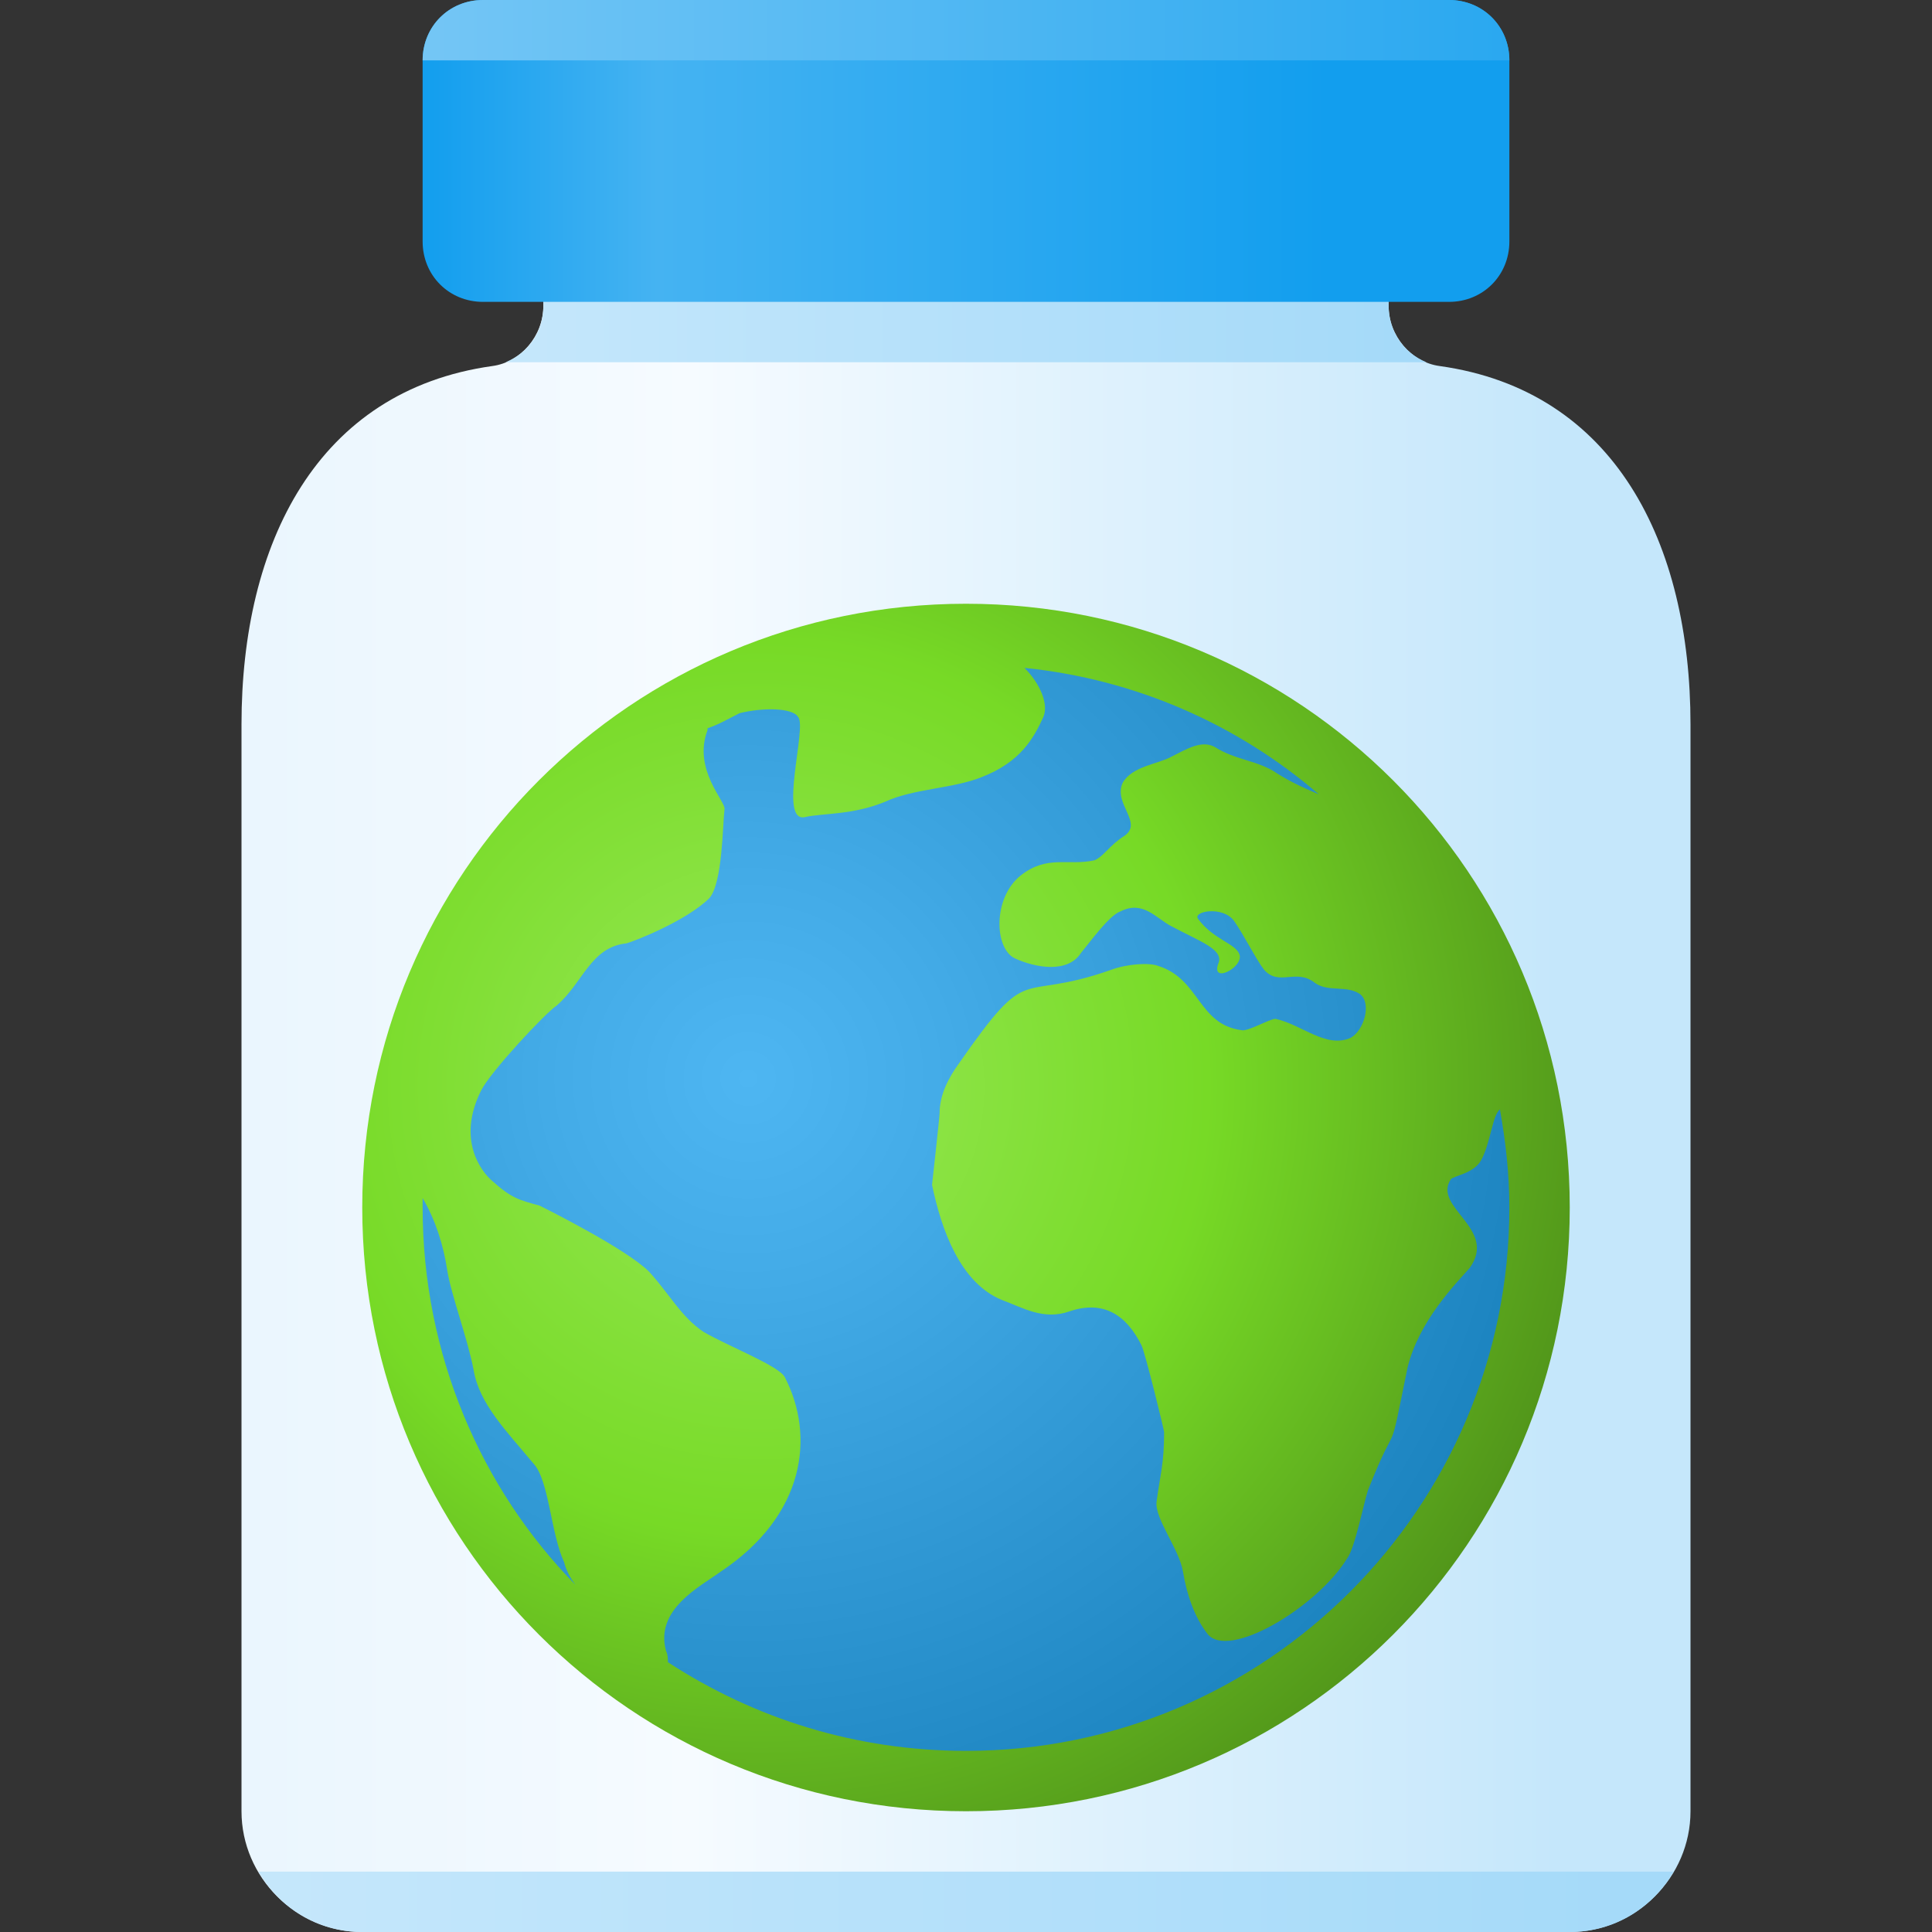 <svg version="1.1"
    xmlns="http://www.w3.org/2000/svg"
    xmlns:xlink="http://www.w3.org/1999/xlink" width="512" height="512" viewBox="0 0 512 512">
    <rect x="0" y="0" width="512" height="512" fill="#333333" stroke="none"/>
    <title>jar earth icon</title>
    <desc>jar earth icon from the IconExperience.com G-Collection. Copyright by INCORS GmbH (www.incors.com).</desc>
    <defs>
        <linearGradient x1="64" y1="48" x2="412.983" y2="48" gradientUnits="userSpaceOnUse" id="color-1">
            <stop offset="0" stop-color="#eaf6fe"/>
            <stop offset="0.341" stop-color="#f6fbff"/>
            <stop offset="1" stop-color="#c5e7fb"/>
        </linearGradient>
        <linearGradient x1="68.5" y1="496" x2="432.193" y2="496" gradientUnits="userSpaceOnUse" id="color-2">
            <stop offset="0" stop-color="#c5e7fb"/>
            <stop offset="1" stop-color="#a5daf9"/>
        </linearGradient>
        <linearGradient x1="134" y1="48" x2="370.466" y2="48" gradientUnits="userSpaceOnUse" id="color-3">
            <stop offset="0" stop-color="#c5e7fb"/>
            <stop offset="1" stop-color="#a5daf9"/>
        </linearGradient>
        <linearGradient x1="112" y1="0" x2="352" y2="0" gradientUnits="userSpaceOnUse" id="color-4">
            <stop offset="0" stop-color="#129eee"/>
            <stop offset="0.259" stop-color="#45b3f2"/>
            <stop offset="1" stop-color="#129eee"/>
        </linearGradient>
        <linearGradient x1="112" y1="0" x2="400" y2="0" gradientUnits="userSpaceOnUse" id="color-5">
            <stop offset="0" stop-color="#74c6f5"/>
            <stop offset="1" stop-color="#2aa8f0"/>
        </linearGradient>
        <radialGradient cx="201.568" cy="287.925" r="287.804" fx="201.568" fy="287.925" gradientUnits="userSpaceOnUse" id="color-6">
            <stop offset="0" stop-color="#98e957"/>
            <stop offset="0.412" stop-color="#77da26"/>
            <stop offset="1" stop-color="#3b6d13"/>
        </radialGradient>
        <radialGradient cx="198.266" cy="285.795" r="268.957" fx="198.266" fy="285.795" gradientUnits="userSpaceOnUse" id="color-7">
            <stop offset="0" stop-color="#4eb6f2"/>
            <stop offset="0.2" stop-color="#43abe7"/>
            <stop offset="1" stop-color="#0e76b2"/>
        </radialGradient>
    </defs>
    <g fill="none" fill-rule="evenodd" stroke="none" stroke-width="1" stroke-linecap="butt" stroke-linejoin="miter" stroke-miterlimit="10" stroke-dasharray="" stroke-dashoffset="0" font-family="none" font-weight="none" text-anchor="none" style="mix-blend-mode: normal">
        <path d="M144,81l0,-33l224,0l0,33c0,8 6,15 13.5,16c46.5,6.5 66.5,47 66.5,95l0,288c0,17.5 -14.5,32 -32,32l-320,0c-17.5,0 -32,-14.5 -32,-32l0,-288c0,-48 20,-88.5 66.5,-95c7.5,-1 13.5,-8 13.5,-16z" id="curve6" fill="url(#color-1)"/>
        <path d="M443.5,496c-5.5,9.5 -15.5,16 -27.5,16l-320,0c-12,0 -22,-6.5 -27.5,-16z" id="curve5" fill="url(#color-2)"/>
        <path d="M368,48l0,33c0,7 4,12.5 10,15l-122,0l-122,0c6,-2.5 10,-8 10,-15l0,-33z" id="curve4" fill="url(#color-3)"/>
        <path d="M128,0l256,0c9,0 16,7 16,16l0,48c0,9 -7,16 -16,16l-256,0c-9,0 -16,-7 -16,-16l0,-48c0,-9 7,-16 16,-16z" id="curve3" fill="url(#color-4)"/>
        <path d="M128,0l256,0c9,0 16,7 16,16l0,0l-288,0l0,0c0,-9 7,-16 16,-16z" id="curve2" fill="url(#color-5)"/>
        <path d="M256,160c88.5,0 160,71.5 160,160c0,88.5 -71.5,160 -160,160c-88.5,0 -160,-71.5 -160,-160c0,-88.5 71.5,-160 160,-160z" id="curve1" fill="url(#color-6)"/>
        <path d="M294.5,257c4,-1.5 10,-2 12.5,-1c11,3.5 10.5,15.5 22,17c1.5,0.5 7.5,-3 9,-3c7,1.5 13.5,8 20,5c3.5,-2 5.5,-9 2.5,-11.5c-3.5,-2.5 -8.5,-0.5 -12,-3c-5,-4 -9.5,1 -13.5,-3.5c-2,-2.5 -5.5,-9.5 -8,-13c-3,-4 -11,-2.5 -9.5,-0.5c4,5.5 10,6.5 11,9.5c1,3.5 -8,8 -5.5,2c1,-3.5 -5,-5.5 -12.5,-9.5c-4,-2 -7.5,-7 -13.5,-4c-3,1 -8,8 -10.5,11c-3.5,5.5 -12,4 -17.5,1.5c-5.5,-2.5 -6,-16 1.5,-22c7,-5.5 12.5,-2.5 19.5,-4c2.5,-1 4,-4 8,-6.5c5,-3.5 -3,-8.5 -0.5,-14c2.5,-4.5 9.5,-5 13,-7c4,-2 8,-4.5 11.5,-2.5c5.5,3.5 11.5,3.5 16.5,7c4,2.5 7.5,4 11,5.5c-21.5,-18.5 -48.5,-30.5 -78,-33.5c4,4 6.5,9.5 5,13c-2.5,5.5 -6,12 -16.5,16c-7.5,3 -18,3 -25.5,6.5c-8.5,3.5 -16.5,3 -21,4c-7.5,2 0.5,-24 -2,-26.5c-1.5,-2.5 -9.5,-2.5 -15.5,-1c-3,1.5 -5.5,3 -8.5,4c0,0.5 0,0.5 0,0.5c-4,10.5 5,19 4.5,21c-0.5,4 -0.5,19.5 -4,23.5c-6,6 -20,11.5 -22,12c-9.5,1 -11.5,10.5 -18.5,16.5c-3,2 -17.5,17.5 -20,22.5c-6.5,13 0,21.5 3,24c5,4.5 7,5 12.5,6.5c2,1 23,11.5 29,17.5c5.5,6 8.5,12 14.5,16c7,4 20,9 21.5,12c8,15.5 5.5,36.5 -17,51.5c-5.5,4 -17.5,10 -14.5,21c0.5,1 0.5,2 0.5,3c23,15 50,23.5 79,23.5c79.5,0 144,-64.5 144,-144c0,-9 -1,-17.5 -2.5,-26c-2,1.5 -2.5,9 -5,13.5c-2,3.5 -7,4 -8,5c-5,7.5 12.5,13 5,23.5c-3.5,4 -13.5,14 -16.5,26.5c-5.5,27 -2,11 -10.5,32.5c-1,3 -3.5,15.5 -5.5,18c-8,13 -31.5,27 -37,20c-3.5,-4.5 -5.5,-10.5 -6.5,-16.5c-1,-6 -7.5,-14 -7,-18.5c1,-7.5 2,-10 2,-18.5c0,-0.5 -5,-21 -6,-23c-4,-8 -10,-12 -19,-9c-7,2.5 -12.5,-1 -18,-3c-11,-4.5 -16,-18.5 -18.5,-30.5c0,0 2,-18 2,-19c0,-5 2.5,-9.5 5,-13c19.5,-28 15,-16 40.5,-25z M152.5,420c-25,-25.5 -40.5,-61 -40.5,-100c0,-1 0,-1.5 0,-2.5c3.5,6 5.5,12.5 6.5,19c1,6.5 5.5,18.5 7,26.5c1.5,9 8.5,16 16,25c4,4.5 4.5,18.5 8,26c0.5,2 1.5,4 3,6z" id="curve0" fill="url(#color-7)"/>
    </g>
</svg>